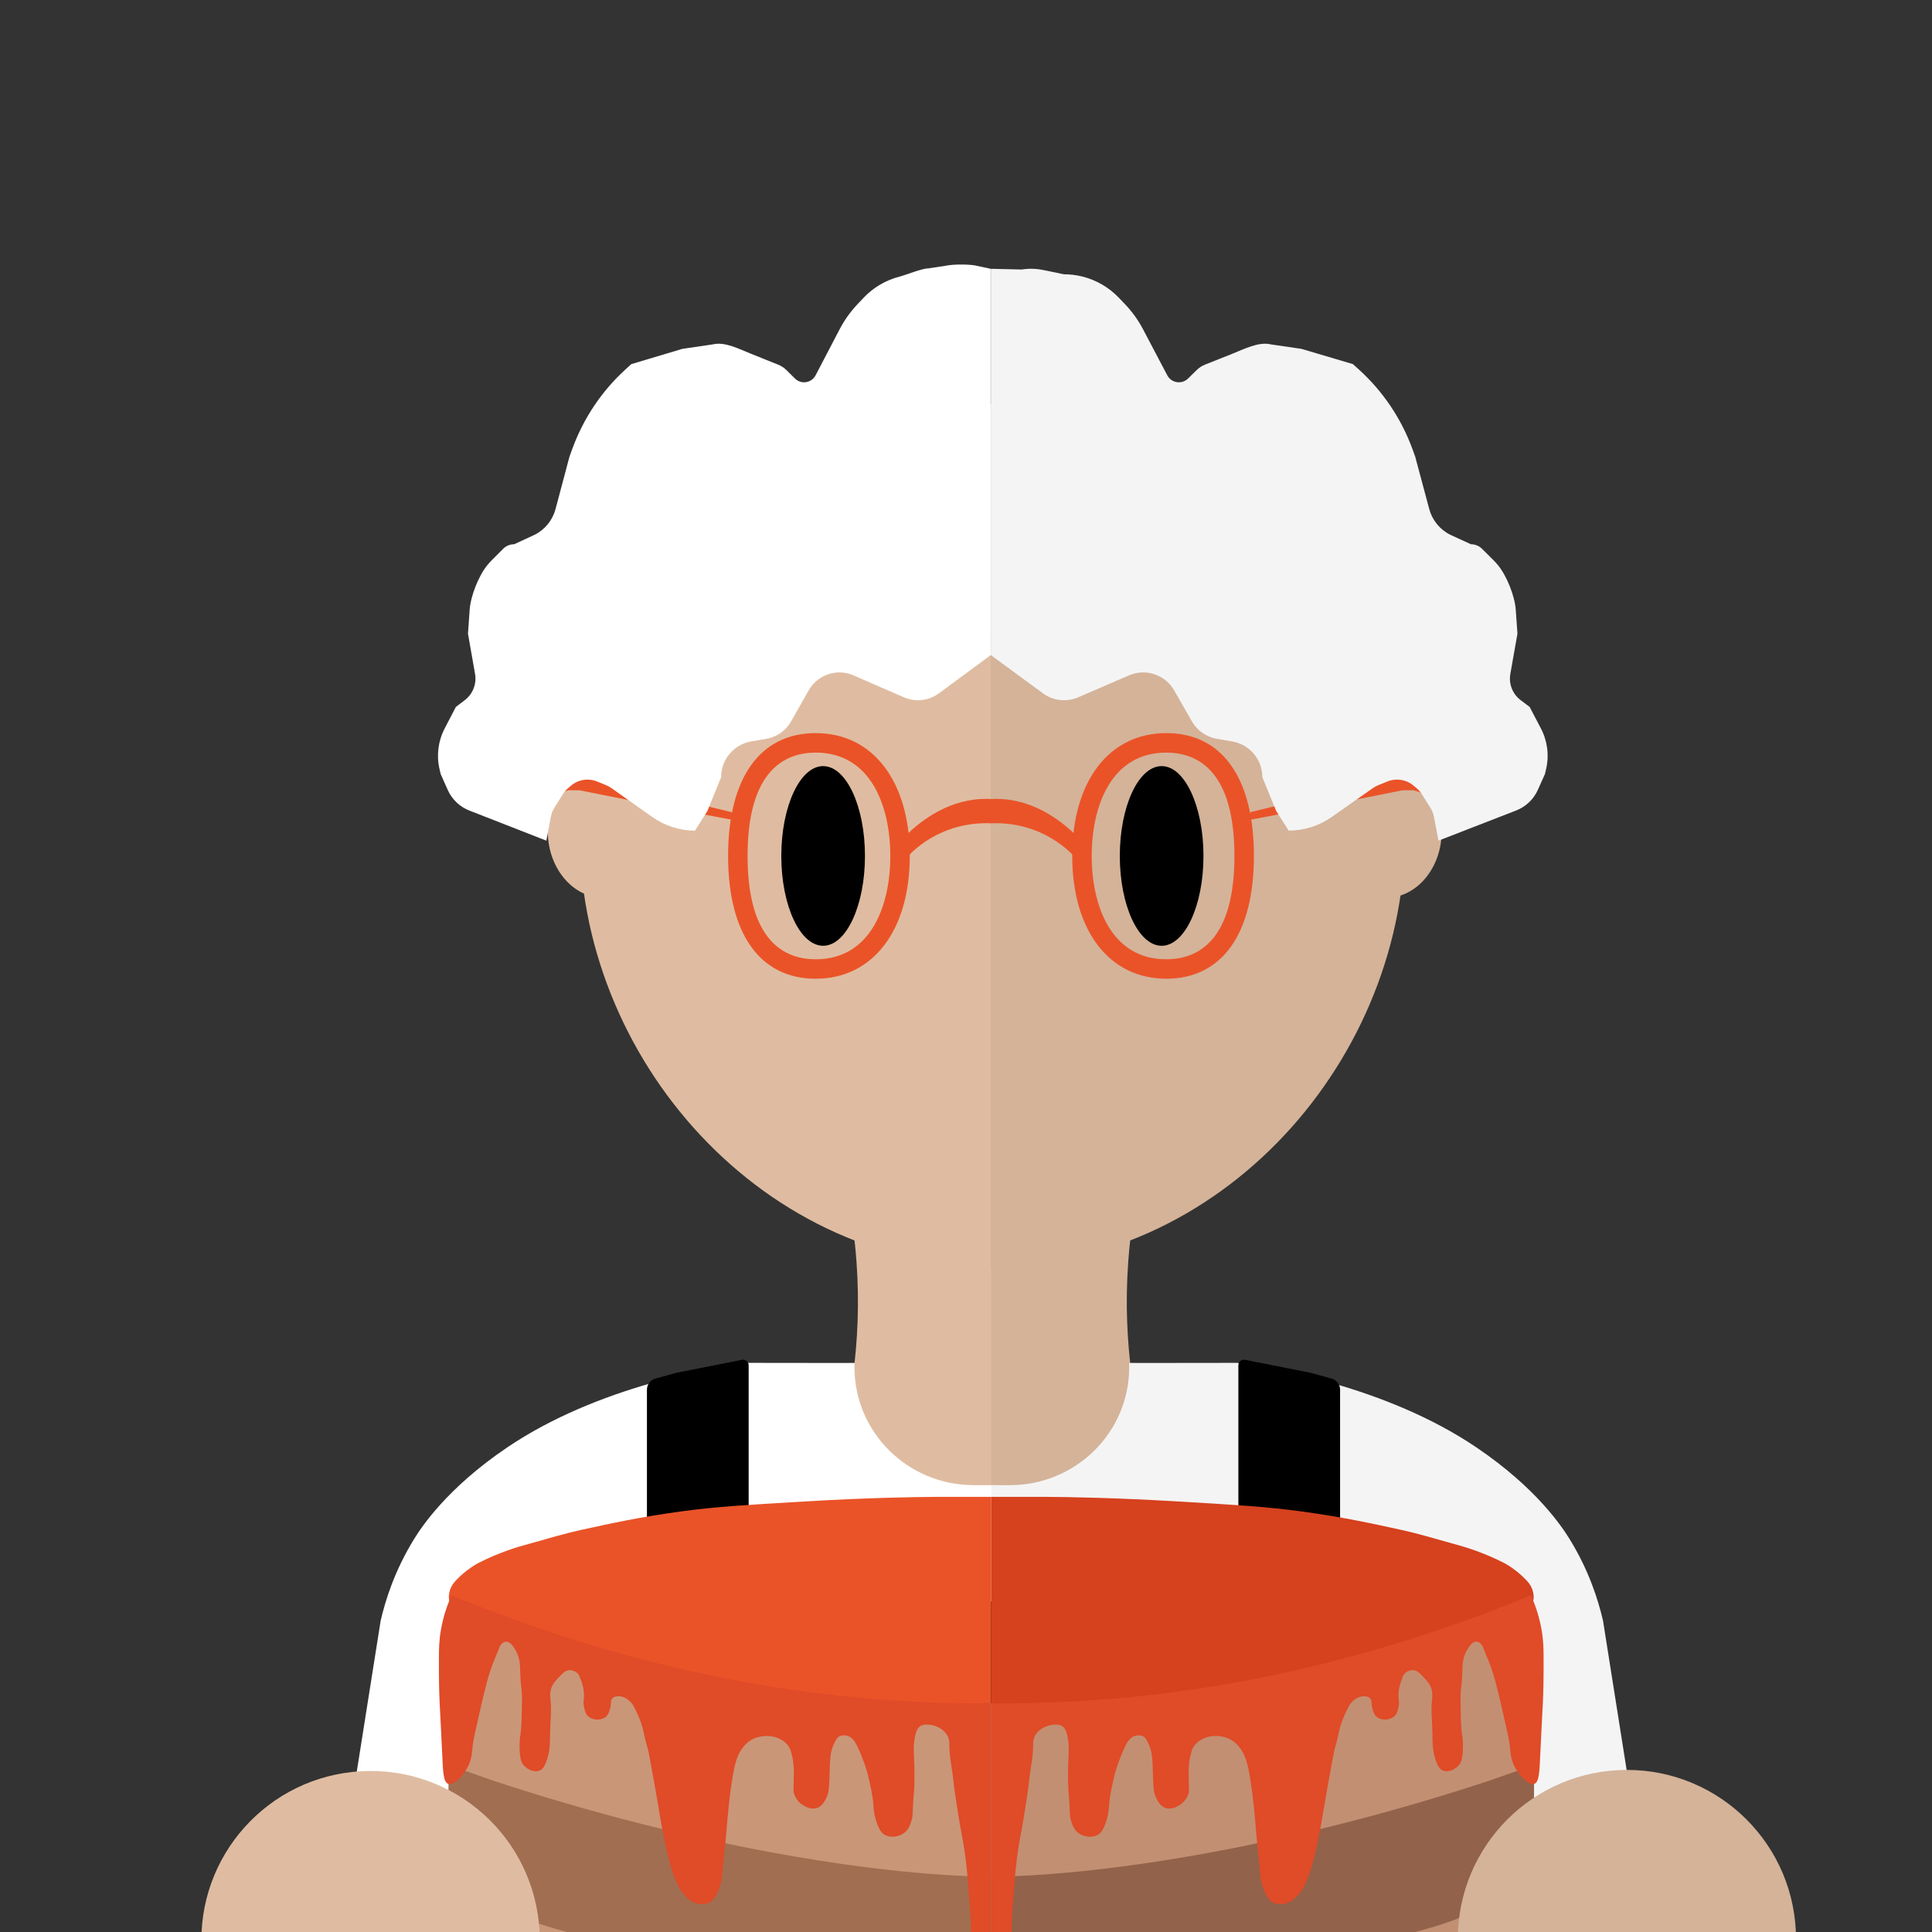 <?xml version="1.0" encoding="utf-8"?>
<!-- Generator: Adobe Illustrator 27.9.5, SVG Export Plug-In . SVG Version: 9.03 Build 54986)  -->
<svg version="1.1" id="Calque_1" xmlns="http://www.w3.org/2000/svg" xmlns:xlink="http://www.w3.org/1999/xlink" x="0px" y="0px"
	 viewBox="0 0 595.28 595.28" style="enable-background:new 0 0 595.28 866.32;" xml:space="preserve">
<rect x="0" y="0" width="595.28" height="595.28" fill="#333333" stroke="none"/>
<style type="text/css">
	.st0{fill:#E6BC9D;}
	.st1{fill:#E7B551;stroke:#1D1D1B;stroke-miterlimit:10;}
	.st2{fill:#E7B551;}
	.st3{fill:#DAB396;}
	.st4{fill:#232323;}
	.st5{fill:#010202;stroke:#000000;stroke-miterlimit:10;}
	.st6{fill:#325626;}
	.st7{fill:#D75530;}
	.st8{fill:#D44428;}
	.st9{fill:#E5BB9E;}
	.st10{fill:#325727;}
	.st11{fill:#E5775E;}
	.st12{fill:#010101;}
	.st13{fill:none;stroke:#754D24;stroke-miterlimit:10;}
	.st14{fill:#F2F2F2;}
	.st15{fill:#1D1D1B;}
	.st16{fill:#F9B03D;}
	.st17{opacity:0.19;fill:#54A4DB;enable-background:new    ;}
	.st18{fill:#CDCCCC;}
	.st19{fill:none;stroke:#B4B4B4;stroke-width:3;stroke-miterlimit:10;}
	.st20{display:none;fill:#936037;}
	.st21{display:none;fill:#344F3F;}
	.st22{display:none;fill:#3C5F4B;}
	.st23{fill:#E0BDA1;}
	.st24{fill:#E0B662;stroke:#000000;stroke-miterlimit:10;}
	.st25{fill:#E0B662;}
	.st26{fill:#D4B39A;}
	.st27{fill:#010202;}
	.st28{fill:#3A552C;}
	.st29{fill:#E4DAC1;}
	.st30{fill:#D1C6AA;}
	.st31{fill:#C6C6C6;}
	.st32{display:none;fill:#8C613E;}
	.st33{fill:#B2B2B2;}
	.st34{fill:#575756;}
	.st35{display:none;fill:#FFF2A5;}
	.st36{display:none;fill:#E8DB96;}
	.st37{opacity:0.41;fill:#DADADA;enable-background:new    ;}
	.st38{opacity:0.41;fill:#C7C6C6;enable-background:new    ;}
	.st39{fill:#E3E4E4;}
	.st40{fill:#D8D8D8;}
	.st41{fill:#DFBCA1;}
	.st42{fill:#E0B562;stroke:#1D1D1B;stroke-miterlimit:10;}
	.st43{fill:#E0B562;}
	.st44{fill:#D4B399;}
	.st45{fill:#FFFFFF;}
	.st46{fill:#F4F4F4;}
	.st47{fill:#EA5328;}
	.st48{fill:#CA9678;}
	.st49{fill:#A16E51;}
	.st50{fill:#E04B28;}
	.st51{fill:#C38F72;}
	.st52{fill:#93624A;}
	.st53{fill:#D6411E;}
	.st54{display:none;fill:#8B613E;}
	.st55{display:none;fill:#3A4E40;}
	.st56{display:none;fill:#445D4C;}
	.st57{display:none;}
	.st58{fill:#C49F6E;}
	.st59{fill:#E3C6A3;}
	.st60{fill:#DF7A6B;}
	.st61{fill:#DB664B;}
	.st62{display:none;fill:#445E4C;}
	.st63{fill:#D1A67C;}
	.st64{fill:#E3DAC1;}
	.st65{fill:#D1C5A9;}
	.st66{fill:#468B56;}
	.st67{fill:#4D9A5D;}
	.st68{fill:#56A76C;}
	.st69{fill:#CFCFCF;}
	.st70{fill:#8A613D;}
	.st71{fill:#51653D;}
	.st72{fill:#D02D26;}
	.st73{fill:#BC3539;}
	.st74{fill:#D9D9D9;}
	.st75{fill:#C6C6C5;}
	.st76{fill:#474746;}
	.st77{fill:#A2A1A1;}
	.st78{fill:#D2D2D2;}
	.st79{fill:#BEBDBD;}
	.st80{fill:#D23A2F;}
</style>
<g>
	<g id="corps_00000075847704870008843240000000685397909182281372_">
		<path class="st41" d="M306.11,592.28H106.28c2.13-27.13,9.02-65.42,30.48-105.33c6.74-12.53,13.99-23.51,21.17-33.02
			c10.57-7.34,23.82-14.98,39.8-21.17c45.17-17.49,86.41-13.35,108.38-9.31C306.11,479.72,306.11,536,306.11,592.28z"/>
		<path class="st41" d="M306.11,423.44v-82.13h-52.5c4.58,12.49,8.92,28.55,10.29,47.42c0.95,13.05,0.29,24.75-1.03,34.72"/>
		<path class="st41" d="M236.41,193.22c-13.85,0-27.17-0.53-40.72-0.82c-10.1,18.16-16.13,38.6-16.96,59.58
			c-2.8,70.53,53.49,137.92,127.54,138.43V195.17c-10.12-0.18-20.37-1-30.86-2.95C262.41,189.22,249.41,193.22,236.41,193.22z"/>
		<path class="st41" d="M305.42,124.54c-47.87,0.62-88.12,28.99-109.74,67.86c13.56,0.29,26.88,0.82,40.72,0.82c13,0,26-4,39-1
			c10.49,1.95,20.74,2.77,30.86,2.95v-70.63C305.99,124.54,305.7,124.54,305.42,124.54z"/>
		<path class="st44" d="M305.42,592.28h199.83c-2.13-27.13-9.02-65.42-30.48-105.33c-6.74-12.53-13.99-23.51-21.17-33.02
			c-10.57-7.34-23.82-14.98-39.8-21.17c-45.17-17.49-86.41-13.35-108.38-9.31C305.42,479.72,305.42,536,305.42,592.28z"/>
		<path class="st44" d="M305.42,423.44v-82.13h52.5c-4.58,12.49-8.92,28.55-10.29,47.42c-0.95,13.05-0.29,24.75,1.03,34.72"/>
		<path class="st44" d="M432.81,251.98c-0.8-20.09-6.36-39.68-15.7-57.25c-5.86-0.55-12.1-0.71-17.71-1.51
			c-32.09-3.06-62.43,2.64-94.14,1.93v195.26C379.33,389.9,435.61,322.5,432.81,251.98z"/>
		<path class="st44" d="M399.41,193.22c5.61,0.8,11.85,0.97,17.71,1.51c-21.28-40.06-62.18-69.56-111-70.19c-0.28,0-0.56,0-0.85,0
			v70.6C336.98,195.85,367.32,190.16,399.41,193.22z"/>
		<ellipse class="st41" cx="185.94" cy="256.09" rx="17.16" ry="20.53"/>
		<ellipse class="st44" cx="427.05" cy="256.09" rx="17.16" ry="20.53"/>
	</g>
	<g id="yeux_00000063592513860558036470000000882234427182558349_">
		<ellipse cx="253.62" cy="263.73" rx="12.89" ry="27.68"/>
		<ellipse cx="357.92" cy="263.73" rx="12.89" ry="27.68"/>
	</g>
	<g id="Calque_13_00000070082510045910436940000009666129670867162295_">
		<path class="st45" d="M263.28,419.96v1.34c0,20.05,16.45,36.3,36.75,36.3c2.08,0,4.15,0,6.23,0c0,44.9,0,89.79,0,134.69
			c-67.89,0-135.78,0-203.68,0l14.7-92.9c1.47-6.37,4.35-15.58,10.39-25.32c2.12-3.41,9.97-15.51,28.66-28.13
			c28-18.91,63.81-24.61,73.69-26.02"/>
		<path class="st46" d="M347.92,419.96v1.34c0,20.05-16.45,36.3-36.75,36.3c-1.91,0-3.83,0-5.74,0c0.01,44.9,0.01,89.79,0.02,134.69
			c67.72,0,135.44,0,203.17,0l-14.7-92.9c-1.47-6.37-4.35-15.58-10.39-25.32c-2.12-3.41-9.97-15.51-28.66-28.13
			c-28-18.91-63.81-24.61-73.69-26.02"/>
	</g>
	<g id="lunettes_00000021100628064788836650000012024375335605330857_">
		<path class="st47" d="M359.34,301.56c-17.6,0-28.97-14.85-28.97-37.84s11.37-37.84,28.97-37.84c17.17,0,27.01,13.79,27.01,37.84
			S376.51,301.56,359.34,301.56z M359.34,231.89c-16.93,0-22.97,16.45-22.97,31.84s6.03,31.84,22.97,31.84
			c9.58,0,21.01-5.52,21.01-31.84S368.93,231.89,359.34,231.89z"/>
		<polyline class="st47" points="384.52,252.71 413.72,247.18 432.06,243.51 435.49,243.47 437.49,244.1 438.8,244.98 
			439.86,246.77 437.67,239.67 426.68,240.21 385.3,250.23 		"/>
		<path class="st47" d="M330.86,263.73c-1.95-2.01-5.38-5.05-10.5-7.29c-6.35-2.77-12.07-2.91-15.09-2.77v-7.48
			c1.05-0.06,2.13-0.06,3.24,0c11,0.61,19.19,7.31,23.55,11.71"/>
		<path class="st47" d="M251.35,301.56c-17.17,0-27.01-13.79-27.01-37.84c0-24.04,9.84-37.84,27.01-37.84
			c17.6,0,28.97,14.85,28.97,37.84S268.94,301.56,251.35,301.56z M251.35,231.89c-9.58,0-21.01,5.52-21.01,31.84
			s11.43,31.84,21.01,31.84c16.93,0,22.97-16.45,22.97-31.84C274.31,248.34,268.28,231.89,251.35,231.89z"/>
		<polyline class="st47" points="226.17,252.71 196.97,247.18 178.63,243.51 175.2,243.47 173.2,244.1 171.89,244.98 170.83,246.77 
			173.02,239.67 184.01,240.21 225.39,250.23 		"/>
		<path class="st47" d="M279.83,263.73c1.95-2.01,5.38-5.05,10.5-7.29c6.35-2.77,12.07-2.91,15.09-2.77v-7.48
			c-1.05-0.06-2.13-0.06-3.24,0c-11,0.61-19.19,7.31-23.55,11.71"/>
	</g>
	<g id="cheveux_00000011750481070189509310000018185827496892384145_">
		<path class="st46" d="M305.27,201.83l16.08,11.79c3.15,2.31,7.29,2.78,10.88,1.23l15.64-6.76c5.15-2.23,11.15-0.22,13.93,4.65
			l5.43,9.51c1.63,2.86,4.46,4.84,7.7,5.39l4.73,0.81c5.38,0.92,9.3,5.59,9.3,11.04l4.25,10.38l3.85,6.06
			c4.73,0,9.35-1.46,13.23-4.18l12.76-8.95c0.49-0.34,1.01-0.63,1.57-0.85l2.82-1.15c2.75-1.12,5.9-0.62,8.16,1.31l0.92,0.78
			c0.61,0.52,1.14,1.13,1.57,1.81l2.64,4.18c0.53,0.85,0.9,1.78,1.09,2.76l1.4,7.38l23.91-9.28c2.98-1.16,5.39-3.44,6.7-6.36
			l2.19-4.88l0.36-1.54c0.98-4.21,0.42-8.64-1.58-12.47l-3.48-6.66l-2.79-2.11c-2.49-1.88-3.71-5-3.17-8.07l2.19-12.4l-0.52-7.37
			c-0.3-4.25-2.76-10.42-5.46-13.72l0,0c-0.47-0.57-0.97-1.12-1.49-1.64l-3.43-3.41c-0.91-0.91-2.15-1.42-3.44-1.42l-6.32-2.9
			c-3.22-1.59-5.59-4.49-6.52-7.95l-4.33-16.16l-0.83-2.28c-3.43-9.41-9.11-17.84-16.53-24.56l-1.83-1.65l-15.86-4.7l-9.39-1.37
			c-3.75-0.94-8.3,1.46-11.89,2.88l-8.43,3.35c-0.95,0.38-1.82,0.94-2.55,1.66l-2.67,2.62c-1.93,1.9-5.15,1.4-6.41-1l-7.47-14.19
			c-1.48-2.81-3.34-5.4-5.54-7.7l-1.9-1.99c-3.05-3.2-6.95-5.47-11.24-6.54l0,0c-1.86-0.47-3.78-0.7-5.7-0.7l-6.35-1.31
			c-2.19-0.45-4.44-0.51-6.64-0.16l-9.52-0.22v119.01H305.27z"/>
		<path class="st45" d="M305.27,201.83l-15.96,11.79c-3.13,2.31-7.24,2.78-10.8,1.23l-15.53-6.76c-5.11-2.23-11.07-0.22-13.83,4.65
			l-5.39,9.51c-1.62,2.86-4.42,4.84-7.64,5.39l-4.7,0.81c-5.34,0.92-9.24,5.59-9.24,11.04l-4.22,10.38l-3.82,6.06
			c-4.7,0-9.28-1.46-13.13-4.18l-12.66-8.95c-0.48-0.34-1.01-0.63-1.55-0.85l-2.8-1.15c-2.73-1.12-5.86-0.62-8.1,1.31l-0.91,0.78
			c-0.61,0.52-1.13,1.13-1.56,1.81l-2.62,4.18c-0.53,0.85-0.9,1.78-1.08,2.76l-1.39,7.38l-23.74-9.28
			c-2.96-1.16-5.35-3.44-6.65-6.36l-2.17-4.88l-0.36-1.54c-0.98-4.21-0.42-8.64,1.57-12.47l3.46-6.66l2.77-2.11
			c2.47-1.88,3.68-5,3.15-8.07l-2.18-12.4l0.52-7.37c0.3-4.25,2.74-10.42,5.42-13.72l0,0c0.47-0.57,0.96-1.12,1.48-1.64l3.4-3.41
			c0.91-0.91,2.14-1.42,3.42-1.42l6.27-2.9c3.19-1.59,5.55-4.49,6.47-7.95l4.3-16.16l0.83-2.28c3.41-9.41,9.04-17.84,16.41-24.56
			l1.81-1.65l15.74-4.7l9.32-1.37c3.72-0.94,8.24,1.46,11.8,2.88l8.37,3.35c0.95,0.38,1.81,0.94,2.54,1.66l2.65,2.62
			c1.92,1.9,5.11,1.4,6.36-1l7.41-14.19c1.47-2.81,3.32-5.4,5.49-7.7l1.89-1.99c3.03-3.2,6.9-5.47,11.15-6.54l0,0
			c1.85-0.47,6.83-2.51,8.74-2.51l5.62-0.85c2.17-0.45,6.5-0.43,8.69-0.09l4.95,1.06v119.01H305.27z"/>
	</g>
	<g id="Calque_14_00000130636089124487741190000015324546078350357415_">
		<path d="M306.05,493.4v99.83H199.33V482.58v-54.39c0-1.59,1.06-2.98,2.59-3.41l6.5-1.8l20.19-4c1.07-0.21,2.06,0.6,2.06,1.69
			v72.05L306.05,493.4z"/>
		<path d="M306.18,493.4v99.83H412.9V482.58v-54.39c0-1.59-1.06-2.98-2.59-3.41l-6.5-1.8l-20.19-4c-1.07-0.21-2.06,0.6-2.06,1.69
			v72.05L306.18,493.4z"/>
	</g>
	<g id="Calque_16_00000057829565199628680030000004336320560529797516_">
		<path class="st48" d="M139.34,549.52c0.69,32.21-0.03,45.46-1.17,50.04c-0.22,0.88-1.16,4.27,0,8.26c0,0,0.96,3.29,3.65,6.29
			c11.26,12.54,46.37,19.66,46.37,19.66c18.56,3.76,32.85,5.89,36.93,6.49c22.42,3.28,40.89,4.86,53.46,5.7
			c7.57,0.5,13.97,0.8,18.68,0.98h5.15h3.01V524.81l-14.38,1.24L232,524.81l-57.11-16.05l-32.63-9.04L139.34,549.52z"/>
		<path class="st49" d="M138.18,543.81c0,9.42,0,18.84,0,28.25c0.2,1.39,0.71,3.56,2.19,5.79c0.35,0.52,1.61,2.36,5.84,5.34
			c3.08,2.17,5.76,3.57,7.54,4.45c6.32,3.13,11.58,4.86,12.4,5.12c14.49,4.69,31.13,7.57,31.13,7.57
			c34.28,5.94,27.46,5.41,39.65,7.13c30.39,4.28,52.38,4.67,57.4,4.73c4.62,0.06,8.45,0.04,11.09,0v-33.9
			c-1.85-0.04-4.7-0.12-8.17-0.27c-8.79-0.38-43-2.15-94.86-14.87c-13.02-3.19-30.27-7.84-50.35-14.47L138.18,543.81z"/>
		<path class="st47" d="M305.42,524.81v-63.6h-7.35c-3.18-0.02-6.38-0.02-9.61,0c-6.98,0.05-20.86,0.24-41,1.44
			c-18.05,1.07-27.08,1.61-37.67,3.05c-12.72,1.74-21.71,3.71-31,5.75c-4.23,0.93-9.03,2.3-18.64,5.03
			c-0.37,0.11-6.65,1.92-12.95,5.21c0,0-3.45,1.8-6.67,5.21c-0.56,0.59-1.29,1.44-1.77,2.69c-0.43,1.15-0.62,2.6-0.33,3.61
			c0.84,2.91,6.12,4.05,7.2,4.29c12.26,2.76-39.31-2.15,44.54,15.56c21.99,4.64,48.4,9.81,78.67,14.79L305.42,524.81z"/>
		<path class="st50" d="M298.56,524.81c-45.86-0.36-99.69-8.68-159.42-33.26c-1.05,2.3-2.44,5.89-3.25,10.43
			c-0.62,3.47-0.64,6.08-0.65,8.64c-0.05,13.59,0.31,14.27,0.98,29.2c0.28,6.21,0.36,9.4,1.95,9.83c1.73,0.47,4.48-2.54,5.86-5.06
			c1.33-2.44,1.38-4.43,1.63-6.85c0.18-1.71,0.99-5.21,2.6-12.21c1.2-5.21,2.23-9.58,3.9-13.7c0.22-0.54,1.95-4.77,1.95-4.77
			c0.26-0.39,0.88-1.18,1.76-1.24c1.33-0.09,2.34,1.57,2.84,2.38c1.45,2.37,1.51,4.72,1.54,5.86c0.21,7.54,0.65,4.99,0.57,10.24
			c-0.08,5.44-0.12,8.16-0.49,10.32c-0.04,0.24-0.43,2.53-0.16,5.49c0.22,2.41,0.68,3.17,1.05,3.64c0.91,1.12,3.02,2.55,5.03,1.78
			c0.69-0.26,1.51-0.89,2.35-3.56c0.83-2.62,0.87-4.63,0.89-8.02c0.02-3.27,0.5-6.55,0.16-9.8c-0.13-1.27-0.36-2.9,0.49-4.68
			c0.5-1.05,1.21-1.79,2.19-2.82c1.18-1.24,1.79-1.86,2.76-2c0.98-0.15,2,0.18,2.68,0.74c0.5,0.42,0.73,0.89,1.05,1.78
			c0.6,1.66,0.9,2.49,1.05,3.93c0.29,2.64-0.36,2.91,0.08,4.9c0.27,1.21,0.51,2.29,1.54,3.04c1.4,1.03,3.71,1.05,5.03,0.07
			c0.92-0.68,1.21-1.74,1.46-2.67c0.45-1.68,0.02-2.58,0.81-3.27c0.53-0.46,1.25-0.5,1.7-0.52c1.99-0.1,3.43,1.38,3.81,1.78
			c0.57,0.59,0.87,1.14,0.97,1.34c2.16,4.07,2.76,6.75,2.76,6.75c2.04,9.18,0.99,2.92,2.35,10.17c1.23,6.58,2.13,11.96,2.27,12.77
			c0.57,3.39,1.11,6.78,2.03,11.36c0.11,0.56,0.56,2.77,1.3,5.64c0.62,2.4,0.98,3.8,1.7,5.64c0.84,2.15,1.47,3.71,2.92,5.42
			c1,1.17,2.04,2.37,3.89,2.89c0.49,0.14,2.17,0.62,3.81-0.07c0.59-0.25,1.79-0.91,3-3.79c1.14-2.71,1.29-4.99,1.38-6.31
			c0.26-3.64,0.75-7.27,1.05-10.91c0.32-3.85,0.5-6.05,0.81-8.98c0.35-3.28,0.68-5.83,1.13-8.54c0.77-4.63,1.49-7.37,3.57-9.8
			c0.72-0.84,1.37-1.37,2.03-1.78c3.04-1.88,6.41-1.25,6.73-1.19c0.72,0.14,2.96,0.63,4.54,2.45c0.98,1.13,1.23,2.22,1.62,4.01
			c0.48,2.23,0.46,4.13,0.41,6.98c-0.05,2.86-0.24,3.42,0.24,4.6c0.2,0.5,0.92,2.19,2.84,3.27c0.65,0.37,2.12,1.19,3.73,0.82
			c1.93-0.45,2.82-2.35,3.32-3.41c0.47-1,0.76-2.05,0.89-6.31c0.09-2.86,0.05-5.47,0.57-7.94c0,0,0.26-1.22,1.13-2.89
			c0.56-1.07,0.89-1.37,1.22-1.56c1.04-0.61,2.32-0.3,2.59-0.22c1.67,0.46,2.55,2.07,3.49,4.16c2.04,4.58,2.84,7.94,2.84,7.94
			c0.9,3.84,1.46,6.19,1.7,9.5c0.08,1.07,0.2,3.29,1.3,5.94c0.84,2.03,1.54,2.6,2.03,2.89c1.66,1,4.01,0.76,5.59-0.15
			c1.75-1,2.31-2.68,2.76-4.01c0.41-1.21,0.36-1.86,0.49-4.6c0.18-4.01,0.31-3.34,0.41-6.46c0.03-0.94,0.09-3.23,0-6.23
			c-0.11-3.76-0.34-4.97,0-7.5c0.44-3.24,1.2-4.1,1.95-4.53c1.06-0.61,2.27-0.43,3.16-0.3c2.24,0.33,4.41,1.71,5.27,3.64
			c0.43,0.97,0.41,1.82,0.41,2.15c-0.06,3.93,0.92,7.81,1.3,11.73c0.2,2.11,0.54,4.3,1.22,8.66c1.09,7.02,1.45,7.7,2.16,12.58
			c0.68,4.67,0.95,8.14,1.27,12.35c0.55,7.13,0.82,10.7,0.64,13.16c-0.22,2.87,0.11,5.75-0.13,8.62c-0.03,0.39-0.09,1.77,0.38,3.49
			c0.38,1.38,0.76,2.75,2.08,3.65c1.51,1.02,3.36,0.82,4.02,0.71v-87.4h-6.88V524.81z"/>
	</g>
	<g id="Calque_17_00000035495097922638363080000015210216058518193559_">
		<path class="st51" d="M471.5,549.52c-0.69,32.21,0.03,45.46,1.17,50.04c0.22,0.88,1.16,4.27,0,8.26c0,0-0.96,3.29-3.65,6.29
			c-11.26,12.54-46.37,19.66-46.37,19.66c-18.56,3.76-32.85,5.89-36.93,6.49c-22.42,3.28-40.89,4.86-53.46,5.7
			c-7.57,0.5-13.97,0.8-18.68,0.98h-5.15h-3.01V524.81l14.39,1.24l59.04-1.24l57.11-16.05l32.63-9.04L471.5,549.52z"/>
		<path class="st52" d="M472.66,543.81c0,9.42,0,18.84,0,28.25c-0.2,1.39-0.71,3.56-2.19,5.79c-0.35,0.52-1.61,2.36-5.84,5.34
			c-3.08,2.17-5.76,3.57-7.54,4.45c-6.32,3.13-11.58,4.86-12.4,5.12c-14.49,4.69-31.13,7.57-31.13,7.57
			c-34.28,5.94-27.46,5.41-39.65,7.13c-30.39,4.28-52.38,4.67-57.4,4.73c-4.62,0.06-8.45,0.04-11.09,0v-33.9
			c1.85-0.04,4.7-0.12,8.17-0.27c8.79-0.38,43-2.15,94.86-14.87c13.02-3.19,30.27-7.84,50.35-14.47L472.66,543.81z"/>
		<path class="st53" d="M305.42,524.81v-63.6h7.35c3.18-0.02,6.38-0.02,9.61,0c6.98,0.05,20.86,0.24,41,1.44
			c18.05,1.07,27.08,1.61,37.67,3.05c12.72,1.74,21.71,3.71,31,5.75c4.23,0.93,9.03,2.3,18.64,5.03c0.37,0.11,6.65,1.92,12.95,5.21
			c0,0,3.45,1.8,6.67,5.21c0.56,0.59,1.29,1.44,1.77,2.69c0.43,1.15,0.62,2.6,0.33,3.61c-0.84,2.91-6.12,4.05-7.2,4.29
			c-12.26,2.76,39.31-2.15-44.54,15.56c-21.99,4.64-48.4,9.81-78.67,14.79L305.42,524.81z"/>
		<path class="st50" d="M312.28,524.81c45.86-0.36,99.69-8.68,159.42-33.26c1.05,2.3,2.44,5.89,3.25,10.43
			c0.62,3.47,0.64,6.08,0.65,8.64c0.05,13.59-0.31,14.27-0.98,29.2c-0.28,6.21-0.36,9.4-1.95,9.83c-1.73,0.47-4.48-2.54-5.86-5.06
			c-1.33-2.44-1.38-4.43-1.63-6.85c-0.18-1.71-0.99-5.21-2.6-12.21c-1.2-5.21-2.23-9.58-3.9-13.7c-0.22-0.54-1.95-4.77-1.95-4.77
			c-0.26-0.39-0.88-1.18-1.76-1.24c-1.33-0.09-2.34,1.57-2.84,2.38c-1.45,2.37-1.51,4.72-1.54,5.86c-0.21,7.54-0.65,4.99-0.57,10.24
			c0.08,5.44,0.12,8.16,0.49,10.32c0.04,0.24,0.43,2.53,0.16,5.49c-0.22,2.41-0.68,3.17-1.05,3.64c-0.91,1.12-3.02,2.55-5.03,1.78
			c-0.69-0.26-1.51-0.89-2.35-3.56c-0.83-2.62-0.87-4.63-0.89-8.02c-0.02-3.27-0.5-6.55-0.16-9.8c0.13-1.27,0.36-2.9-0.49-4.68
			c-0.5-1.05-1.21-1.79-2.19-2.82c-1.18-1.24-1.79-1.86-2.76-2c-0.98-0.15-2,0.18-2.68,0.74c-0.5,0.42-0.73,0.89-1.05,1.78
			c-0.6,1.66-0.9,2.49-1.05,3.93c-0.29,2.64,0.36,2.91-0.08,4.9c-0.27,1.21-0.51,2.29-1.54,3.04c-1.4,1.03-3.71,1.05-5.03,0.07
			c-0.92-0.68-1.21-1.74-1.46-2.67c-0.45-1.68-0.02-2.58-0.81-3.27c-0.53-0.46-1.25-0.5-1.7-0.52c-1.99-0.1-3.43,1.38-3.81,1.78
			c-0.57,0.59-0.87,1.14-0.97,1.34c-2.16,4.07-2.76,6.75-2.76,6.75c-2.04,9.18-0.99,2.92-2.35,10.17
			c-1.23,6.58-2.13,11.96-2.27,12.77c-0.57,3.39-1.11,6.78-2.03,11.36c-0.11,0.56-0.56,2.77-1.3,5.64c-0.62,2.4-0.98,3.8-1.7,5.64
			c-0.84,2.15-1.47,3.71-2.92,5.42c-1,1.17-2.04,2.37-3.89,2.89c-0.49,0.14-2.17,0.62-3.81-0.07c-0.59-0.25-1.79-0.91-3-3.79
			c-1.14-2.71-1.29-4.99-1.38-6.31c-0.26-3.64-0.75-7.27-1.05-10.91c-0.32-3.85-0.5-6.05-0.81-8.98c-0.35-3.28-0.68-5.83-1.13-8.54
			c-0.77-4.63-1.49-7.37-3.57-9.8c-0.72-0.84-1.37-1.37-2.03-1.78c-3.04-1.88-6.41-1.25-6.73-1.19c-0.72,0.14-2.96,0.63-4.54,2.45
			c-0.98,1.13-1.23,2.22-1.62,4.01c-0.48,2.23-0.46,4.13-0.41,6.98c0.05,2.86,0.24,3.42-0.24,4.6c-0.2,0.5-0.92,2.19-2.84,3.27
			c-0.65,0.37-2.12,1.19-3.73,0.82c-1.93-0.45-2.82-2.35-3.32-3.41c-0.47-1-0.76-2.05-0.89-6.31c-0.09-2.86-0.05-5.47-0.57-7.94
			c0,0-0.26-1.22-1.13-2.89c-0.56-1.07-0.89-1.37-1.22-1.56c-1.04-0.61-2.32-0.3-2.59-0.22c-1.67,0.46-2.55,2.07-3.49,4.16
			c-2.04,4.58-2.84,7.94-2.84,7.94c-0.9,3.84-1.46,6.19-1.7,9.5c-0.08,1.07-0.2,3.29-1.3,5.94c-0.84,2.03-1.54,2.6-2.03,2.89
			c-1.66,1-4.01,0.76-5.59-0.15c-1.75-1-2.31-2.68-2.76-4.01c-0.41-1.21-0.36-1.86-0.49-4.6c-0.18-4.01-0.31-3.34-0.41-6.46
			c-0.03-0.94-0.09-3.23,0-6.23c0.11-3.76,0.34-4.97,0-7.5c-0.44-3.24-1.2-4.1-1.95-4.53c-1.06-0.61-2.27-0.43-3.16-0.3
			c-2.24,0.33-4.41,1.71-5.27,3.64c-0.43,0.97-0.41,1.82-0.41,2.15c0.06,3.93-0.92,7.81-1.3,11.73c-0.2,2.11-0.54,4.3-1.22,8.66
			c-1.09,7.02-1.45,7.7-2.16,12.58c-0.68,4.67-0.95,8.14-1.27,12.35c-0.55,7.13-0.82,10.7-0.64,13.16c0.22,2.87-0.11,5.75,0.13,8.62
			c0.03,0.39,0.09,1.77-0.38,3.49c-0.38,1.38-0.76,2.75-2.08,3.65c-1.51,1.02-3.36,0.82-4.02,0.71v-87.4h6.88V524.81z"/>
	</g>
	<g id="Calque_8_00000017496244671137515470000013698507438296315569_">
		<rect x="102.36" y="509.42" class="st54" width="26.32" height="320.9"/>
		
			<ellipse transform="matrix(0.999 -0.055 0.055 0.999 -32.864 7.235)" class="st41" cx="114.3" cy="597.44" rx="52.1" ry="52.1"/>
		<path class="st55" d="M170.74,509.42H58.21c-5.43,0-9.84-4.4-9.84-9.84v-4.41c0-1.32,1.07-2.38,2.38-2.38h126.48
			c1.66,0,3.01,1.35,3.01,3.01v4.13C180.24,505.16,175.99,509.42,170.74,509.42z"/>
		<path class="st56" d="M135.79,369.75h-1.35c-2.61,0-4.73,2.12-4.73,4.73v118.3h10.83V374.5
			C140.54,371.88,138.41,369.75,135.79,369.75z"/>
		<path class="st56" d="M58.92,369.75h-1.35c-2.61,0-4.73,2.12-4.73,4.73v118.3h10.83V374.5C63.67,371.88,61.54,369.75,58.92,369.75
			z"/>
		<path class="st56" d="M171.38,369.75h-1.35c-2.61,0-4.73,2.12-4.73,4.73v118.3h10.83V374.5
			C176.13,371.88,174.01,369.75,171.38,369.75z"/>
		<path class="st56" d="M97.35,369.75H96c-2.61,0-4.73,2.12-4.73,4.73v118.3h10.83V374.5C102.1,371.88,99.98,369.75,97.35,369.75z"
			/>
		<circle class="st44" cx="501.28" cy="597.44" r="52.1"/>
	</g>
</g>
</svg>
